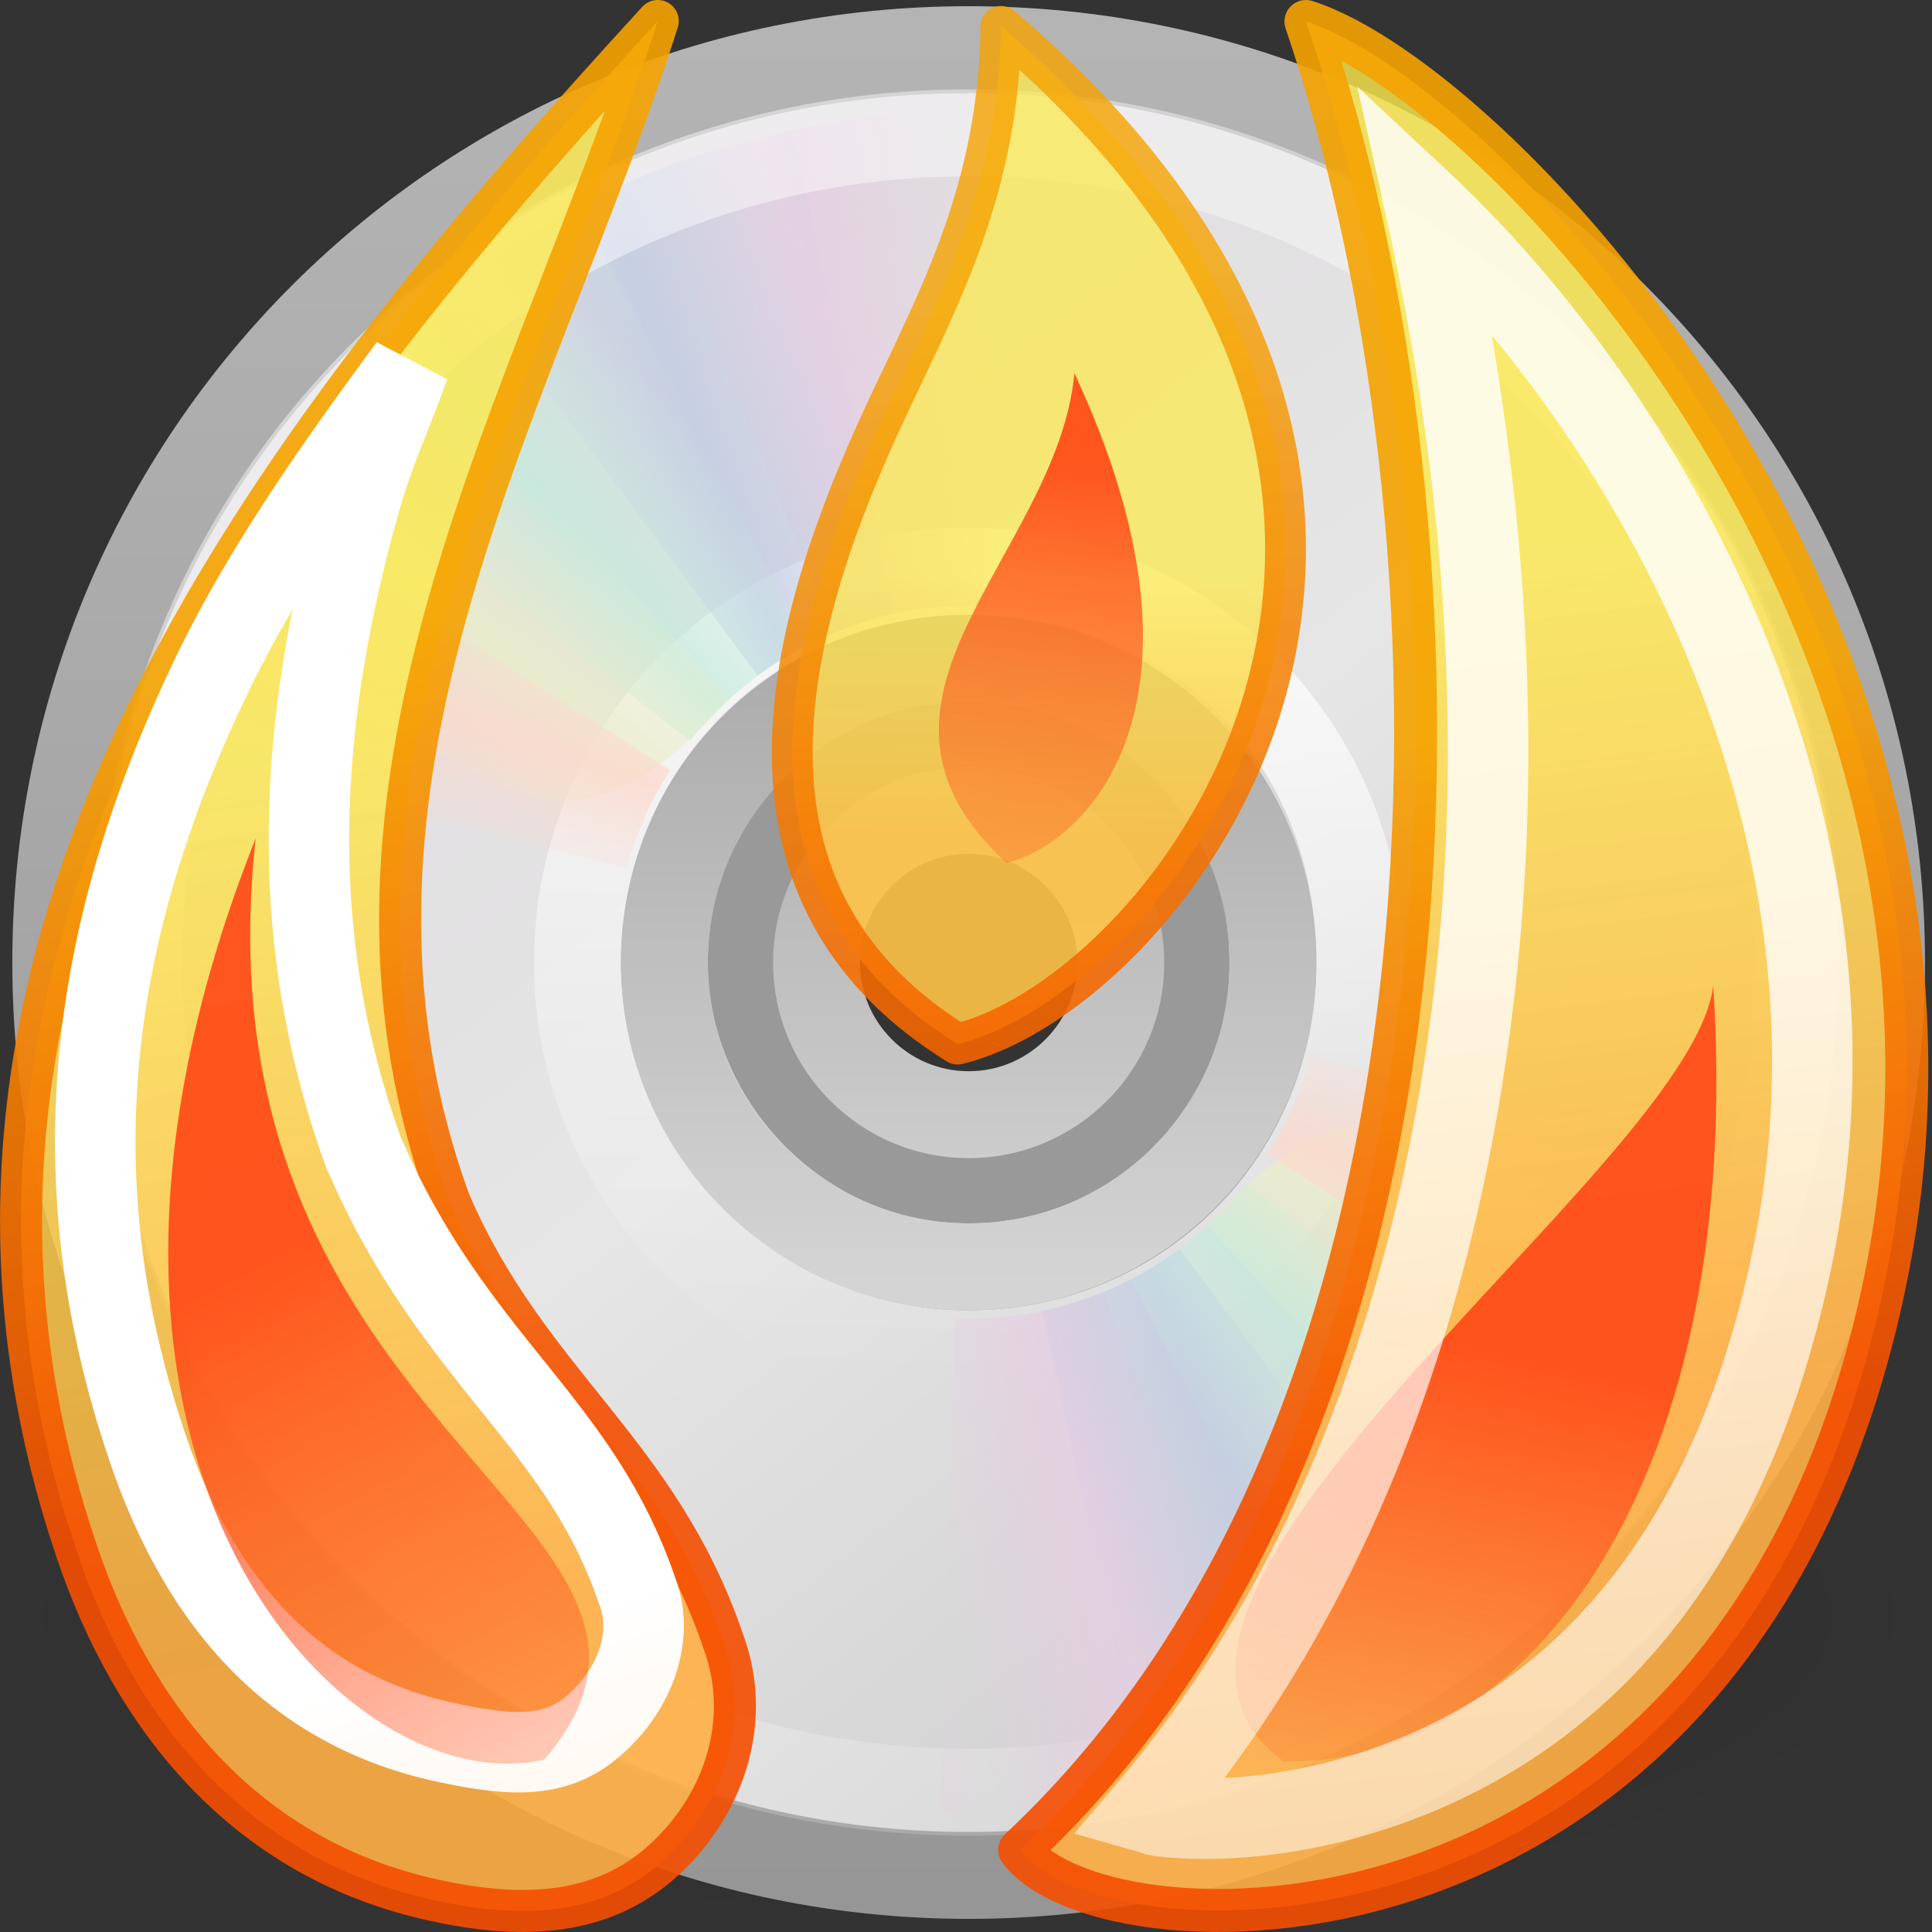 <?xml version="1.0" encoding="UTF-8" standalone="no"?>
<!-- Created with Inkscape (http://www.inkscape.org/) -->

<svg
   xmlns:dc="http://purl.org/dc/elements/1.1/"
   xmlns:cc="http://creativecommons.org/ns#"
   xmlns:rdf="http://www.w3.org/1999/02/22-rdf-syntax-ns#"
   xmlns:svg="http://www.w3.org/2000/svg"
   xmlns="http://www.w3.org/2000/svg"
   xmlns:xlink="http://www.w3.org/1999/xlink"
   xmlns:sodipodi="http://sodipodi.sourceforge.net/DTD/sodipodi-0.dtd"
   xmlns:inkscape="http://www.inkscape.org/namespaces/inkscape"
   version="1.0"
   width="24"
   height="24"
   id="svg2890"
   inkscape:version="0.48.4 r9939"
   sodipodi:docname="brasero2.svg">
  <rect width="100%" height="100%" fill="#333333" stroke="none"/>
  <sodipodi:namedview
     pagecolor="#ffffff"
     bordercolor="#666666"
     borderopacity="1"
     objecttolerance="1"
     gridtolerance="1"
     guidetolerance="1"
     inkscape:pageopacity="0"
     inkscape:pageshadow="2"
     inkscape:window-width="1036"
     inkscape:window-height="682"
     id="namedview3086"
     showgrid="true"
     inkscape:zoom="15.497423"
     inkscape:cx="5.7587494"
     inkscape:cy="8.3887217"
     inkscape:current-layer="svg2890"
     inkscape:window-x="218"
     inkscape:window-y="267"
     inkscape:window-maximized="0">
    <inkscape:grid
       type="xygrid"
       id="grid3769"
       empspacing="5"
       visible="true"
       enabled="true"
       snapvisiblegridlinesonly="true" />
  </sodipodi:namedview>
  <defs
     id="defs2892">
    <linearGradient
       id="linearGradient4483">
      <stop
         id="stop4485"
         style="stop-color:#505050;stop-opacity:1;"
         offset="0" />
      <stop
         id="stop4487"
         style="stop-color:#828282;stop-opacity:1;"
         offset="1" />
    </linearGradient>
    <linearGradient
       id="linearGradient23419">
      <stop
         id="stop23421"
         style="stop-color:#000000;stop-opacity:1"
         offset="0" />
      <stop
         id="stop23423"
         style="stop-color:#000000;stop-opacity:0"
         offset="1" />
    </linearGradient>
    <radialGradient
       cx="23.335"
       cy="41.636"
       r="22.627"
       fx="23.335"
       fy="41.636"
       id="radialGradient2888"
       xlink:href="#linearGradient23419"
       gradientUnits="userSpaceOnUse"
       gradientTransform="matrix(0.486,0,0,0.155,0.656,13.06)" />
    <linearGradient
       id="linearGradient3772">
      <stop
         id="stop3774"
         style="stop-color:#b4b4b4;stop-opacity:1"
         offset="0" />
      <stop
         id="stop3776"
         style="stop-color:#969696;stop-opacity:1"
         offset="1" />
    </linearGradient>
    <linearGradient
       x1="-21.916"
       y1="3"
       x2="-21.916"
       y2="45.033"
       id="linearGradient2885"
       xlink:href="#linearGradient3772"
       gradientUnits="userSpaceOnUse"
       gradientTransform="matrix(0.512,0,0,0.512,25.453,-0.293)" />
    <linearGradient
       x1="12.274"
       y1="32.416"
       x2="35.391"
       y2="14.203"
       id="linearGradient3263"
       gradientUnits="userSpaceOnUse">
      <stop
         id="stop3265"
         style="stop-color:#dedbde;stop-opacity:1"
         offset="0" />
      <stop
         id="stop3267"
         style="stop-color:#e6e6e6;stop-opacity:1"
         offset="0.5" />
      <stop
         id="stop3269"
         style="stop-color:#d2d2d2;stop-opacity:1"
         offset="1" />
    </linearGradient>
    <linearGradient
       x1="12.274"
       y1="32.416"
       x2="35.391"
       y2="14.203"
       id="linearGradient2883"
       xlink:href="#linearGradient3263"
       gradientUnits="userSpaceOnUse"
       gradientTransform="matrix(0,0.6,-0.6,0,25.86,-2.4)" />
    <linearGradient
       id="linearGradient3428">
      <stop
         id="stop3430"
         style="stop-color:#aaaaaa;stop-opacity:1"
         offset="0" />
      <stop
         id="stop3432"
         style="stop-color:#d4d4d4;stop-opacity:1"
         offset="1" />
    </linearGradient>
    <linearGradient
       x1="21.448"
       y1="15.5"
       x2="21.448"
       y2="32.509"
       id="linearGradient2879"
       xlink:href="#linearGradient3428"
       gradientUnits="userSpaceOnUse"
       gradientTransform="matrix(0.437,0,0,0.437,1.5,1.5)" />
    <linearGradient
       x1="18.776"
       y1="4.038"
       x2="18.203"
       y2="45.962"
       id="linearGradient2876"
       xlink:href="#linearGradient6036"
       gradientUnits="userSpaceOnUse"
       gradientTransform="matrix(0.227,0,0,0.227,6.466,6.318)" />
    <linearGradient
       x1="10.609"
       y1="17.886"
       x2="9.73"
       y2="20.613"
       id="linearGradient2488"
       xlink:href="#linearGradient3519"
       gradientUnits="userSpaceOnUse"
       spreadMethod="reflect" />
    <linearGradient
       x1="12.372"
       y1="16.188"
       x2="14.609"
       y2="13.462"
       id="linearGradient2486"
       xlink:href="#linearGradient3511"
       gradientUnits="userSpaceOnUse"
       spreadMethod="reflect" />
    <linearGradient
       x1="14.085"
       y1="13.046"
       x2="16.994"
       y2="10.732"
       id="linearGradient2484"
       xlink:href="#linearGradient3503"
       gradientUnits="userSpaceOnUse"
       spreadMethod="reflect" />
    <linearGradient
       x1="17.495"
       y1="11.2"
       x2="21.047"
       y2="9.796"
       id="linearGradient2482"
       xlink:href="#linearGradient3495"
       gradientUnits="userSpaceOnUse"
       spreadMethod="reflect" />
    <linearGradient
       x1="20.58"
       y1="10.775"
       x2="24.274"
       y2="9.862"
       id="linearGradient2480"
       xlink:href="#linearGradient3487"
       gradientUnits="userSpaceOnUse"
       spreadMethod="reflect" />
    <linearGradient
       id="linearGradient6036">
      <stop
         id="stop6038"
         style="stop-color:#ffffff;stop-opacity:1"
         offset="0" />
      <stop
         id="stop6040"
         style="stop-color:#ffffff;stop-opacity:0"
         offset="1" />
    </linearGradient>
    <linearGradient
       x1="10.502"
       y1="3.61"
       x2="48.799"
       y2="54.698"
       id="linearGradient2867"
       xlink:href="#linearGradient6036"
       gradientUnits="userSpaceOnUse"
       gradientTransform="matrix(0.482,0,0,0.482,0.265,-0.05)" />
    <linearGradient
       id="linearGradient3519">
      <stop
         id="stop3521"
         style="stop-color:#fcd9cd;stop-opacity:1"
         offset="0" />
      <stop
         id="stop3523"
         style="stop-color:#fcd9cd;stop-opacity:0"
         offset="1" />
    </linearGradient>
    <linearGradient
       x1="10.609"
       y1="17.886"
       x2="9.73"
       y2="20.613"
       id="linearGradient2500"
       xlink:href="#linearGradient3519"
       gradientUnits="userSpaceOnUse"
       spreadMethod="reflect" />
    <linearGradient
       id="linearGradient3511">
      <stop
         id="stop3513"
         style="stop-color:#ebeec7;stop-opacity:1"
         offset="0" />
      <stop
         id="stop3515"
         style="stop-color:#ebeec7;stop-opacity:0"
         offset="1" />
    </linearGradient>
    <linearGradient
       x1="12.372"
       y1="16.188"
       x2="14.609"
       y2="13.462"
       id="linearGradient2498"
       xlink:href="#linearGradient3511"
       gradientUnits="userSpaceOnUse"
       spreadMethod="reflect" />
    <linearGradient
       id="linearGradient3503">
      <stop
         id="stop3505"
         style="stop-color:#c4ebdd;stop-opacity:1"
         offset="0" />
      <stop
         id="stop3507"
         style="stop-color:#c4ebdd;stop-opacity:0"
         offset="1" />
    </linearGradient>
    <linearGradient
       x1="14.085"
       y1="13.046"
       x2="16.994"
       y2="10.732"
       id="linearGradient2496"
       xlink:href="#linearGradient3503"
       gradientUnits="userSpaceOnUse"
       spreadMethod="reflect" />
    <linearGradient
       id="linearGradient3495">
      <stop
         id="stop3497"
         style="stop-color:#c1cbe4;stop-opacity:1"
         offset="0" />
      <stop
         id="stop3499"
         style="stop-color:#c1cbe4;stop-opacity:0"
         offset="1" />
    </linearGradient>
    <linearGradient
       x1="17.495"
       y1="11.2"
       x2="21.047"
       y2="9.796"
       id="linearGradient2494"
       xlink:href="#linearGradient3495"
       gradientUnits="userSpaceOnUse"
       spreadMethod="reflect" />
    <linearGradient
       id="linearGradient3487">
      <stop
         id="stop3489"
         style="stop-color:#e6cde2;stop-opacity:1"
         offset="0" />
      <stop
         id="stop3491"
         style="stop-color:#e6cde2;stop-opacity:0"
         offset="1" />
    </linearGradient>
    <linearGradient
       x1="20.58"
       y1="10.775"
       x2="24.274"
       y2="9.862"
       id="linearGradient2492"
       xlink:href="#linearGradient3487"
       gradientUnits="userSpaceOnUse"
       spreadMethod="reflect" />
    <linearGradient
       id="linearGradient4873">
      <stop
         id="stop4875"
         style="stop-color:#ffffff;stop-opacity:1"
         offset="0" />
      <stop
         id="stop4877"
         style="stop-color:#ffffff;stop-opacity:0"
         offset="1" />
    </linearGradient>
    <linearGradient
       id="linearGradient5039">
      <stop
         offset="0"
         style="stop-color:#505050;stop-opacity:1;"
         id="stop5041" />
      <stop
         offset="0.262"
         style="stop-color:#414141;stop-opacity:1;"
         id="stop5043" />
      <stop
         offset="0.623"
         style="stop-color:#282828;stop-opacity:1;"
         id="stop5045" />
      <stop
         offset="1"
         style="stop-color:#1b1b1b;stop-opacity:1;"
         id="stop5047" />
    </linearGradient>
    <linearGradient
       id="linearGradient5057">
      <stop
         offset="0"
         style="stop-color:#000000;stop-opacity:1;"
         id="stop5059" />
      <stop
         offset="1"
         style="stop-color:#1e1e1e;stop-opacity:1;"
         id="stop5061" />
    </linearGradient>
    <linearGradient
       id="linearGradient3242">
      <stop
         id="stop3244"
         style="stop-color:#fadf6e;stop-opacity:1"
         offset="0" />
      <stop
         id="stop3246"
         style="stop-color:#fad350;stop-opacity:1"
         offset="0.262" />
      <stop
         id="stop3248"
         style="stop-color:#f4b325;stop-opacity:1"
         offset="0.623" />
      <stop
         id="stop3250"
         style="stop-color:#ae744f;stop-opacity:1"
         offset="1" />
    </linearGradient>
    <linearGradient
       id="linearGradient8838">
      <stop
         id="stop8840"
         style="stop-color:#000000;stop-opacity:1"
         offset="0" />
      <stop
         id="stop8842"
         style="stop-color:#000000;stop-opacity:0"
         offset="1" />
    </linearGradient>
    <linearGradient
       id="linearGradient3487-9">
      <stop
         id="stop3489-4"
         style="stop-color:#e6cde2;stop-opacity:1"
         offset="0" />
      <stop
         id="stop3491-3"
         style="stop-color:#e6cde2;stop-opacity:0"
         offset="1" />
    </linearGradient>
    <linearGradient
       id="linearGradient3495-5">
      <stop
         id="stop3497-1"
         style="stop-color:#c1cbe4;stop-opacity:1"
         offset="0" />
      <stop
         id="stop3499-7"
         style="stop-color:#c1cbe4;stop-opacity:0"
         offset="1" />
    </linearGradient>
    <linearGradient
       id="linearGradient3503-4">
      <stop
         id="stop3505-3"
         style="stop-color:#c4ebdd;stop-opacity:1"
         offset="0" />
      <stop
         id="stop3507-1"
         style="stop-color:#c4ebdd;stop-opacity:0"
         offset="1" />
    </linearGradient>
    <linearGradient
       id="linearGradient3511-4">
      <stop
         id="stop3513-6"
         style="stop-color:#ebeec7;stop-opacity:1"
         offset="0" />
      <stop
         id="stop3515-9"
         style="stop-color:#ebeec7;stop-opacity:0"
         offset="1" />
    </linearGradient>
    <linearGradient
       id="linearGradient3519-4">
      <stop
         id="stop3521-2"
         style="stop-color:#fcd9cd;stop-opacity:1"
         offset="0" />
      <stop
         id="stop3523-2"
         style="stop-color:#fcd9cd;stop-opacity:0"
         offset="1" />
    </linearGradient>
    <radialGradient
       inkscape:collect="always"
       xlink:href="#linearGradient8838"
       id="radialGradient3695"
       gradientUnits="userSpaceOnUse"
       gradientTransform="matrix(0.53,0,0,0.132,-58.292,22.633)"
       cx="62.625"
       cy="4.625"
       fx="62.625"
       fy="4.625"
       r="10.625" />
    <linearGradient
       id="linearGradient8838-3">
      <stop
         id="stop8840-4"
         style="stop-color:#000000;stop-opacity:1"
         offset="0" />
      <stop
         id="stop8842-6"
         style="stop-color:#000000;stop-opacity:0"
         offset="1" />
    </linearGradient>
    <radialGradient
       r="10.625"
       fy="4.625"
       fx="62.625"
       cy="4.625"
       cx="62.625"
       gradientTransform="matrix(0.577,0,0,0.145,-18.14,21.869)"
       gradientUnits="userSpaceOnUse"
       id="radialGradient3788"
       xlink:href="#linearGradient8838-3"
       inkscape:collect="always" />
    <linearGradient
       y2="11.789"
       x2="6.59"
       y1="11.446"
       x1="21.311"
       gradientTransform="matrix(-0.724,-1.122,-1.122,0.724,33.097,14.74)"
       gradientUnits="userSpaceOnUse"
       id="linearGradient3243"
       xlink:href="#linearGradient3308-3"
       inkscape:collect="always" />
    <linearGradient
       id="linearGradient3308-3">
      <stop
         id="stop3310-9"
         style="stop-color:#fc8200;stop-opacity:1;"
         offset="0" />
      <stop
         id="stop3312-9"
         style="stop-color:#fcb300;stop-opacity:0;"
         offset="1" />
    </linearGradient>
    <radialGradient
       r="1.502"
       fy="10.958"
       fx="5.963"
       cy="10.958"
       cx="5.963"
       gradientTransform="matrix(0.936,1.873,1.873,-0.936,-18.006,5.55)"
       gradientUnits="userSpaceOnUse"
       id="radialGradient3985"
       xlink:href="#linearGradient3293-2"
       inkscape:collect="always" />
    <linearGradient
       id="linearGradient3293-2">
      <stop
         id="stop3296-1"
         style="stop-color:#ffa54e;stop-opacity:1;"
         offset="0" />
      <stop
         id="stop3839-3"
         style="stop-color:#f3b900;stop-opacity:0.831;"
         offset="0.3" />
      <stop
         id="stop3302-0"
         style="stop-color:#fbdb00;stop-opacity:0.476;"
         offset="0.438" />
      <stop
         id="stop3298-9"
         style="stop-color:#ffda6f;stop-opacity:0;"
         offset="1" />
    </linearGradient>
    <linearGradient
       y2="11.789"
       x2="6.59"
       y1="11.446"
       x1="21.311"
       gradientTransform="matrix(-0.724,-1.122,-1.122,0.724,31.678,17.275)"
       gradientUnits="userSpaceOnUse"
       id="linearGradient3903"
       xlink:href="#linearGradient3308-3"
       inkscape:collect="always" />
    <linearGradient
       inkscape:collect="always"
       xlink:href="#linearGradient3308-3"
       id="linearGradient4669"
       gradientUnits="userSpaceOnUse"
       gradientTransform="matrix(-1.315,-0.231,-0.231,1.315,28.374,0.988)"
       x1="21.311"
       y1="11.446"
       x2="6.59"
       y2="11.789" />
    <linearGradient
       inkscape:collect="always"
       xlink:href="#linearGradient3193"
       id="linearGradient3203"
       gradientUnits="userSpaceOnUse"
       x1="24.533"
       y1="9.339"
       x2="22.547"
       y2="32.045"
       gradientTransform="matrix(0.207,0,0,0.262,7.863,3.264)" />
    <linearGradient
       inkscape:collect="always"
       id="linearGradient3193">
      <stop
         style="stop-color:#ff4d19;stop-opacity:1;"
         offset="0"
         id="stop3195" />
      <stop
         style="stop-color:#ff4d19;stop-opacity:0.175"
         offset="1"
         id="stop3197" />
    </linearGradient>
    <linearGradient
       inkscape:collect="always"
       xlink:href="#linearGradient3321"
       id="linearGradient3339"
       x1="22.804"
       y1="8.67"
       x2="24.452"
       y2="21.817"
       gradientUnits="userSpaceOnUse" />
    <linearGradient
       inkscape:collect="always"
       id="linearGradient3321">
      <stop
         style="stop-color:#ffffff;stop-opacity:1;"
         offset="0"
         id="stop3323" />
      <stop
         style="stop-color:#ffffff;stop-opacity:0.169"
         offset="1"
         id="stop3325" />
    </linearGradient>
    <linearGradient
       inkscape:collect="always"
       xlink:href="#linearGradient3343"
       id="linearGradient3341"
       x1="23.413"
       y1="17.026"
       x2="23.359"
       y2="23.209"
       gradientUnits="userSpaceOnUse"
       gradientTransform="translate(0.972,-2.386)" />
    <linearGradient
       id="linearGradient3343"
       inkscape:collect="always">
      <stop
         id="stop3345"
         offset="0"
         style="stop-color:#fce94f;stop-opacity:0.833" />
      <stop
         id="stop3347"
         offset="1"
         style="stop-color:#fec446;stop-opacity:1" />
    </linearGradient>
    <linearGradient
       inkscape:collect="always"
       xlink:href="#linearGradient3403"
       id="linearGradient3363"
       x1="24.456"
       y1="10.07"
       x2="27.001"
       y2="29.433"
       gradientUnits="userSpaceOnUse"
       gradientTransform="translate(0.972,-2.386)" />
    <linearGradient
       id="linearGradient3403"
       inkscape:collect="always">
      <stop
         id="stop3405"
         offset="0"
         style="stop-color:#f5a200;stop-opacity:0.89" />
      <stop
         id="stop3407"
         offset="1"
         style="stop-color:#f55f00;stop-opacity:1" />
    </linearGradient>
    <linearGradient
       y2="23.209"
       x2="23.359"
       y1="17.026"
       x1="23.413"
       gradientTransform="matrix(0.507,0,0,0.507,0.51,-1.448)"
       gradientUnits="userSpaceOnUse"
       id="linearGradient3206"
       xlink:href="#linearGradient3343"
       inkscape:collect="always" />
    <linearGradient
       y2="29.433"
       x2="27.001"
       y1="10.07"
       x1="24.456"
       gradientTransform="matrix(0.507,0,0,0.507,0.51,-1.448)"
       gradientUnits="userSpaceOnUse"
       id="linearGradient3208"
       xlink:href="#linearGradient3403"
       inkscape:collect="always" />
    <linearGradient
       inkscape:collect="always"
       xlink:href="#linearGradient3321-0"
       id="linearGradient3383"
       x1="35.673"
       y1="9.672"
       x2="38.559"
       y2="36.802"
       gradientUnits="userSpaceOnUse" />
    <linearGradient
       inkscape:collect="always"
       id="linearGradient3321-0">
      <stop
         style="stop-color:#ffffff;stop-opacity:1;"
         offset="0"
         id="stop3323-2" />
      <stop
         style="stop-color:#ffffff;stop-opacity:0.169"
         offset="1"
         id="stop3325-0" />
    </linearGradient>
    <linearGradient
       inkscape:collect="always"
       xlink:href="#linearGradient3193-4"
       id="linearGradient3209"
       gradientUnits="userSpaceOnUse"
       gradientTransform="matrix(0.261,0,0,0.262,10.086,13.942)"
       x1="24.533"
       y1="9.163"
       x2="20.155"
       y2="30.322" />
    <linearGradient
       inkscape:collect="always"
       id="linearGradient3193-4">
      <stop
         style="stop-color:#ff4d19;stop-opacity:1;"
         offset="0"
         id="stop3195-2" />
      <stop
         style="stop-color:#ff4d19;stop-opacity:0.175"
         offset="1"
         id="stop3197-7" />
    </linearGradient>
    <linearGradient
       inkscape:collect="always"
       xlink:href="#linearGradient3297"
       id="linearGradient3401"
       x1="38.884"
       y1="12.519"
       x2="41.335"
       y2="31.996"
       gradientUnits="userSpaceOnUse"
       gradientTransform="translate(1.857,0)" />
    <linearGradient
       id="linearGradient3297">
      <stop
         style="stop-color:#fce94f;stop-opacity:0.905"
         offset="0"
         id="stop3299" />
      <stop
         style="stop-color:#ffaf45;stop-opacity:1;"
         offset="1"
         id="stop3301" />
    </linearGradient>
    <linearGradient
       inkscape:collect="always"
       xlink:href="#linearGradient3349"
       id="linearGradient3391"
       x1="34.352"
       y1="17.268"
       x2="37.591"
       y2="33.675"
       gradientUnits="userSpaceOnUse"
       gradientTransform="translate(1.857,0)" />
    <linearGradient
       id="linearGradient3349">
      <stop
         style="stop-color:#f5a200;stop-opacity:1"
         offset="0"
         id="stop3351" />
      <stop
         style="stop-color:#f54e00;stop-opacity:1;"
         offset="1"
         id="stop3353" />
    </linearGradient>
    <linearGradient
       y2="31.996"
       x2="41.335"
       y1="12.519"
       x1="38.884"
       gradientTransform="matrix(0.534,0,0,0.534,-0.591,8.6724928e-4)"
       gradientUnits="userSpaceOnUse"
       id="linearGradient3239"
       xlink:href="#linearGradient3297"
       inkscape:collect="always" />
    <linearGradient
       y2="33.675"
       x2="37.591"
       y1="17.268"
       x1="34.352"
       gradientTransform="matrix(0.534,0,0,0.534,-0.591,8.6724928e-4)"
       gradientUnits="userSpaceOnUse"
       id="linearGradient3241"
       xlink:href="#linearGradient3349"
       inkscape:collect="always" />
    <linearGradient
       inkscape:collect="always"
       xlink:href="#linearGradient3193-8"
       id="linearGradient3199"
       x1="7.735"
       y1="31.256"
       x2="15.29"
       y2="45.574"
       gradientUnits="userSpaceOnUse"
       gradientTransform="matrix(0.523,0,0,0.522,-1.033,-0.594)" />
    <linearGradient
       inkscape:collect="always"
       id="linearGradient3193-8">
      <stop
         style="stop-color:#ff4d19;stop-opacity:1;"
         offset="0"
         id="stop3195-29" />
      <stop
         style="stop-color:#ff4d19;stop-opacity:0.175"
         offset="1"
         id="stop3197-2" />
    </linearGradient>
    <linearGradient
       inkscape:collect="always"
       xlink:href="#linearGradient3321-6"
       id="linearGradient3327"
       x1="7.085"
       y1="20.983"
       x2="14.014"
       y2="42.131"
       gradientUnits="userSpaceOnUse" />
    <linearGradient
       inkscape:collect="always"
       id="linearGradient3321-6">
      <stop
         style="stop-color:#ffffff;stop-opacity:1;"
         offset="0"
         id="stop3323-5" />
      <stop
         style="stop-color:#ffffff;stop-opacity:0.169"
         offset="1"
         id="stop3325-3" />
    </linearGradient>
    <linearGradient
       inkscape:collect="always"
       xlink:href="#linearGradient3297-3"
       id="linearGradient3303"
       x1="8.001"
       y1="19.355"
       x2="11.766"
       y2="40.504"
       gradientUnits="userSpaceOnUse"
       gradientTransform="matrix(0.989,0,0,0.983,-1.635,-0.239)" />
    <linearGradient
       id="linearGradient3297-3">
      <stop
         style="stop-color:#fce94f;stop-opacity:0.905"
         offset="0"
         id="stop3299-8" />
      <stop
         style="stop-color:#ffaf45;stop-opacity:1;"
         offset="1"
         id="stop3301-1" />
    </linearGradient>
    <linearGradient
       inkscape:collect="always"
       xlink:href="#linearGradient3349-0"
       id="linearGradient3355"
       x1="11.391"
       y1="16.274"
       x2="16.148"
       y2="35.157"
       gradientUnits="userSpaceOnUse"
       gradientTransform="matrix(0.989,0,0,0.983,-1.635,-0.239)" />
    <linearGradient
       id="linearGradient3349-0">
      <stop
         style="stop-color:#f5a200;stop-opacity:1"
         offset="0"
         id="stop3351-0" />
      <stop
         style="stop-color:#f54e00;stop-opacity:1;"
         offset="1"
         id="stop3353-1" />
    </linearGradient>
    <linearGradient
       y2="40.504"
       x2="11.766"
       y1="19.355"
       x1="8.001"
       gradientTransform="matrix(0.517,0,0,0.514,-0.929,-0.543)"
       gradientUnits="userSpaceOnUse"
       id="linearGradient3272"
       xlink:href="#linearGradient3297-3"
       inkscape:collect="always" />
    <linearGradient
       y2="35.157"
       x2="16.148"
       y1="16.274"
       x1="11.391"
       gradientTransform="matrix(0.517,0,0,0.514,-0.929,-0.543)"
       gradientUnits="userSpaceOnUse"
       id="linearGradient3274"
       xlink:href="#linearGradient3349-0"
       inkscape:collect="always" />
    <linearGradient
       inkscape:collect="always"
       xlink:href="#linearGradient3321-6"
       id="linearGradient3184"
       gradientUnits="userSpaceOnUse"
       x1="7.085"
       y1="20.983"
       x2="14.014"
       y2="42.131" />
  </defs>
  <g
     id="layer1"
     transform="matrix(1.08,0,0,1.08,-0.927,-1.003)">
    <path
       d="M 23,19.5 C 23.001,21.433 18.076,23 12,23 5.924,23 0.999,21.433 1,19.5 0.999,17.567 5.924,16 12,16 c 6.076,0 11.001,1.567 11,3.5 z"
       id="path23417"
       style="opacity:0.3;fill:url(#radialGradient2888);fill-opacity:1;fill-rule:evenodd;stroke:none;stroke-width:2;marker:none;visibility:visible;display:inline;overflow:visible"
       inkscape:connector-curvature="0" />
    <path
       d="M 22.5,12 C 22.5,6.18 17.82,1.5 12,1.5 6.18,1.5 1.5,6.18 1.5,12 1.5,17.82 6.18,22.5 12,22.5 c 5.82,-1e-6 10.5,-4.68 10.5,-10.5 z m -7,0 c 0,1.971 -1.57,3.5 -3.5,3.5 -1.971,0 -3.5,-1.655 -3.5,-3.5 0,-1.886 1.464,-3.5 3.5,-3.5 2.078,0 3.5,1.488 3.5,3.5 z"
       id="path2781"
       style="fill:url(#linearGradient2883);fill-rule:nonzero;stroke:url(#linearGradient2885);stroke-width:1;stroke-miterlimit:4;stroke-opacity:1"
       inkscape:connector-curvature="0" />
    <path
       d="m 12,8.085 c -2.161,0 -3.915,1.754 -3.915,3.915 0,2.161 1.754,3.915 3.915,3.915 2.161,0 3.915,-1.754 3.915,-3.915 0,-2.161 -1.754,-3.915 -3.915,-3.915 z m 0,1.957 c 1.081,0 1.957,0.877 1.957,1.957 0,1.081 -0.877,1.957 -1.957,1.957 -1.081,0 -1.957,-0.877 -1.957,-1.957 0,-1.081 0.877,-1.957 1.957,-1.957 z"
       id="path2474"
       style="opacity:0.5;fill:#ffffff;fill-opacity:1;fill-rule:nonzero;stroke:none;stroke-width:1;marker:none;visibility:visible;display:inline;overflow:visible;enable-background:accumulate"
       inkscape:connector-curvature="0" />
    <path
       d="M 12,8.5 C 10.068,8.5 8.5,10.068 8.5,12 c 0,1.932 1.568,3.5 3.5,3.5 1.932,0 3.5,-1.568 3.5,-3.5 0,-1.932 -1.568,-3.5 -3.5,-3.5 z m 0,1.75 c 0.966,0 1.75,0.784 1.75,1.75 0,0.966 -0.784,1.75 -1.75,1.75 -0.966,0 -1.75,-0.784 -1.75,-1.75 0,-0.966 0.784,-1.75 1.75,-1.75 z"
       id="path3418"
       style="fill:none;stroke:url(#linearGradient2879);stroke-width:1;stroke-linecap:butt;stroke-linejoin:round;stroke-miterlimit:4;stroke-opacity:1;stroke-dasharray:none;stroke-dashoffset:0;marker:none;visibility:visible;display:inline;overflow:visible;enable-background:accumulate"
       inkscape:connector-curvature="0" />
    <path
       d="m 12,7.5 c -2.494,0 -4.5,2.006 -4.5,4.5 0,2.494 2.006,4.5 4.5,4.5 2.494,0 4.5,-2.006 4.5,-4.5 0,-2.494 -2.006,-4.5 -4.5,-4.5 l 0,0 0,0 z"
       id="path3281"
       style="opacity:0.8;fill:none;stroke:url(#linearGradient2876);stroke-width:1;stroke-miterlimit:4;stroke-opacity:1"
       inkscape:connector-curvature="0" />
    <g
       transform="matrix(0.489,0,0,0.489,0.255,0.255)"
       id="g3527">
      <path
         d="M 15.857,5.731 20.625,16.344 C 21.66,15.885 22.795,15.625 24,15.625 c 0.032,0 0.062,-3.6e-4 0.094,0 L 24.108,4.005 c -2.942,-0.071 -5.543,0.657 -8.251,1.726 z"
         transform="matrix(1,0.028,-0.028,1,0.692,-0.671)"
         id="path3296"
         style="opacity:0.8;fill:url(#linearGradient2480);fill-opacity:1;fill-rule:nonzero;stroke:none"
         inkscape:connector-curvature="0" />
      <path
         d="m 12.121,7.906 6.931,9.36 c 0.913,-0.67 1.966,-1.167 3.143,-1.425 0.031,-0.007 0.06,-0.014 0.092,-0.02 L 19.857,4.426 c -2.889,0.561 -5.32,1.856 -7.736,3.48 z"
         id="path3308"
         style="opacity:0.8;fill:url(#linearGradient2482);fill-opacity:1;fill-rule:nonzero;stroke:none"
         inkscape:connector-curvature="0" />
      <path
         d="m 8.252,11.647 9.214,7.156 c 0.709,-0.883 1.597,-1.636 2.667,-2.19 0.028,-0.015 0.055,-0.029 0.083,-0.043 L 14.866,6.251 C 12.221,7.541 10.166,9.452 8.252,11.647 z"
         id="path3310"
         style="opacity:0.8;fill:url(#linearGradient2484);fill-opacity:1;fill-rule:nonzero;stroke:none"
         inkscape:connector-curvature="0" />
      <path
         d="m 5.633,16.074 c 7.175,2.242 7.85,7.031 12.777,1.754 L 10.5,9.132 C 8.279,11.063 6.913,13.459 5.633,16.074 z"
         id="path3312"
         style="opacity:0.8;fill:url(#linearGradient2486);fill-opacity:1;fill-rule:nonzero;stroke:none"
         inkscape:connector-curvature="0" />
      <path
         d="M 7.155,13.193 C 5.972,14.945 5.248,16.83 4.63,18.837 L 15.969,21.812 C 16.184,21.049 16.487,20.298 16.938,19.594 16.955,19.567 16.982,19.527 17,19.5 L 7.155,13.193 z"
         id="path3314"
         style="opacity:0.8;fill:url(#linearGradient2488);fill-opacity:1;fill-rule:nonzero;stroke:none"
         inkscape:connector-curvature="0" />
    </g>
    <path
       d="m 12,2.457 c -5.289,0 -9.543,4.253 -9.543,9.543 0,5.289 4.253,9.543 9.543,9.543 5.289,0 9.543,-4.253 9.543,-9.543 C 21.543,6.711 17.289,2.457 12,2.457 l 0,0 0,0 z"
       id="path3272"
       style="opacity:0.5;fill:none;stroke:url(#linearGradient2867);stroke-width:1;stroke-miterlimit:4;stroke-opacity:1"
       inkscape:connector-curvature="0" />
    <g
       transform="matrix(-0.489,0,0,-0.489,23.745,23.74)"
       id="g3297">
      <path
         d="M 15.857,5.731 20.625,16.344 C 21.66,15.885 22.795,15.625 24,15.625 c 0.032,0 0.062,-3.6e-4 0.094,0 L 24.108,4.005 c -2.942,-0.071 -5.543,0.657 -8.251,1.726 z"
         transform="matrix(1,0.028,-0.028,1,0.692,-0.671)"
         id="path3299"
         style="opacity:0.8;fill:url(#linearGradient2492);fill-opacity:1;fill-rule:nonzero;stroke:none"
         inkscape:connector-curvature="0" />
      <path
         d="m 12.121,7.906 6.931,9.36 c 0.913,-0.67 1.966,-1.167 3.143,-1.425 0.031,-0.007 0.06,-0.014 0.092,-0.02 L 19.857,4.426 c -2.889,0.561 -5.32,1.856 -7.736,3.48 z"
         id="path3301"
         style="opacity:0.8;fill:url(#linearGradient2494);fill-opacity:1;fill-rule:nonzero;stroke:none"
         inkscape:connector-curvature="0" />
      <path
         d="m 8.252,11.647 9.214,7.156 c 0.709,-0.883 1.597,-1.636 2.667,-2.19 0.028,-0.015 0.055,-0.029 0.083,-0.043 L 14.866,6.251 C 12.221,7.541 10.166,9.452 8.252,11.647 z"
         id="path3303"
         style="opacity:0.8;fill:url(#linearGradient2496);fill-opacity:1;fill-rule:nonzero;stroke:none"
         inkscape:connector-curvature="0" />
      <path
         d="m 5.633,16.074 c 7.175,2.242 7.85,7.031 12.777,1.754 L 10.5,9.132 C 8.279,11.063 6.913,13.459 5.633,16.074 z"
         id="path3305"
         style="opacity:0.8;fill:url(#linearGradient2498);fill-opacity:1;fill-rule:nonzero;stroke:none"
         inkscape:connector-curvature="0" />
      <path
         d="M 7.155,13.193 C 5.972,14.945 5.248,16.83 4.63,18.837 L 15.969,21.812 C 16.184,21.049 16.487,20.298 16.938,19.594 16.955,19.567 16.982,19.527 17,19.5 L 7.155,13.193 z"
         id="path3307"
         style="opacity:0.8;fill:url(#linearGradient2500);fill-opacity:1;fill-rule:nonzero;stroke:none"
         inkscape:connector-curvature="0" />
    </g>
  </g>
  <path
     style="opacity:0.9;fill:url(#linearGradient3206);fill-opacity:1;fill-rule:evenodd;stroke:url(#linearGradient3208);stroke-width:0.507;stroke-linecap:round;stroke-linejoin:round;stroke-miterlimit:4;stroke-opacity:1;stroke-dasharray:none"
     d="M 12.435,0.327 C 12.404,2.571 11.496,3.979 10.813,5.529 9.576,8.335 9.124,11.252 11.895,12.97 14.561,12.323 19.264,6.137 12.435,0.327 z"
     id="path1067"
     sodipodi:nodetypes="cscc"
     inkscape:connector-curvature="0" />
  <path
     sodipodi:type="inkscape:offset"
     inkscape:radius="-0.97398376"
     inkscape:original="M 12.4375 0.3125 C 12.406698 2.556234 11.495303 3.981377 10.8125 5.53125 C 9.5760683 8.337786 9.1354825 11.250797 11.90625 12.96875 C 14.572881 12.321674 19.266758 6.122485 12.4375 0.3125 z "
     xlink:href="#path1067"
     style="opacity:0.9;fill:none;stroke:url(#linearGradient3339);stroke-width:1.001;stroke-linecap:butt;stroke-linejoin:miter;stroke-miterlimit:4;stroke-opacity:1;stroke-dasharray:none"
     id="path3329"
     inkscape:href="#path1067"
     d="m -5.969,13.531 c -0.361,1.368 -0.845,2.572 -1.281,3.562 -0.585,1.329 -0.941,2.617 -0.875,3.656 0.055,0.873 0.417,1.562 1.188,2.188 0.393,-0.173 0.862,-0.389 1.344,-0.906 0.608,-0.653 1.127,-1.526 1.406,-2.531 0.47,-1.691 0.187,-3.742 -1.781,-5.969 z"
     transform="matrix(0.99,0,0,1.007,0.144,0.005)" />
  <path
     style="opacity:0.946;fill:url(#linearGradient3203);fill-opacity:1;fill-rule:evenodd;stroke:none"
     d="m 13.347,4.636 c -0.214,2.268 -3.059,4.051 -0.845,6.083 1.01,-0.242 2.746,-2 0.845,-6.083 z"
     id="path3201"
     sodipodi:nodetypes="ccc"
     inkscape:connector-curvature="0" />
  <path
     style="opacity:0.9;fill:url(#linearGradient3239);fill-opacity:1;fill-rule:nonzero;stroke:url(#linearGradient3241);stroke-width:0.534;stroke-linecap:round;stroke-linejoin:round;stroke-miterlimit:4;stroke-opacity:1;stroke-dasharray:none"
     d="m 12.667,22.98 c 1.057,1.43 8.941,1.652 10.747,-7.045 C 25.087,7.873 18.623,1.031 16.223,0.267 18.358,6.547 18.536,17.491 12.667,22.98 z"
     id="path1066"
     sodipodi:nodetypes="cscc"
     inkscape:connector-curvature="0" />
  <path
     style="opacity:0.946;fill:url(#linearGradient3209);fill-opacity:1;fill-rule:evenodd;stroke:none"
     d="m 21.282,12.246 c -0.27,2.266 -8.134,7.605 -5.337,9.635 3.069,0.05 5.733,-3.519 5.337,-9.635 z"
     id="path3207"
     sodipodi:nodetypes="ccc"
     inkscape:connector-curvature="0" />
  <path
     sodipodi:type="inkscape:offset"
     inkscape:radius="-1.0498953"
     inkscape:original="M 16.21875 0.28125 C 18.353637 6.5609626 18.525389 17.479563 12.65625 22.96875 C 13.713389 24.39887 21.600797 24.634677 23.40625 15.9375 C 25.079814 7.8756739 18.618933 1.0449993 16.21875 0.28125 z "
     xlink:href="#path1066"
     style="opacity:0.9;fill:none;stroke:url(#linearGradient3383);stroke-width:1;stroke-linecap:round;stroke-linejoin:miter;stroke-miterlimit:4;stroke-opacity:0.905;stroke-dasharray:none"
     id="path3365"
     inkscape:href="#path1066"
     d="m 17.719,2.625 c 0.641,2.871 0.992,6.078 0.656,9.406 -0.39,3.862 -1.645,7.658 -4.125,10.562 0.147,0.042 0.096,0.045 0.281,0.062 0.753,0.072 1.77,-0.037 2.781,-0.406 2.023,-0.738 4.128,-2.482 4.969,-6.531 0.77,-3.71 -0.332,-7.167 -1.938,-9.812 -0.803,-1.323 -1.716,-2.412 -2.562,-3.219 -0.031,-0.029 -0.032,-0.034 -0.062,-0.062 z"
     transform="translate(-0.019,-0.083)" />
  <path
     style="opacity:0.9;fill:url(#linearGradient3272);fill-opacity:1;fill-rule:nonzero;stroke:url(#linearGradient3274);stroke-width:0.522;stroke-linecap:square;stroke-linejoin:round;stroke-miterlimit:4;stroke-opacity:1;stroke-dasharray:none"
     d="m 5.585,14.93 c 0.984,2.28 2.6,3.088 3.407,5.48 0.34,0.932 0.033,1.971 -0.728,2.68 C 7.47,23.83 6.438,23.834 5.395,23.606 3.04,23.092 1.656,21.341 0.958,19.286 -1.591,11.782 3.323,5.55 8.171,0.261 6.667,4.983 3.682,9.704 5.585,14.93 z"
     id="path1064"
     sodipodi:nodetypes="ccssscc"
     inkscape:connector-curvature="0" />
  <path
     sodipodi:type="inkscape:offset"
     inkscape:radius="-1.0358722"
     inkscape:original="M 8.15625 0.25 C 3.307756 5.53924 -1.580231 11.777198 0.96875 19.28125 C 1.66689 21.336534 3.050957 23.079739 5.40625 23.59375 C 6.4492115 23.821362 7.4547211 23.834195 8.25 23.09375 C 9.0111068 22.385119 9.3396035 21.338299 9 20.40625 C 8.1930041 18.014568 6.5777701 17.217656 5.59375 14.9375 C 3.6902474 9.7118984 6.6520512 4.971408 8.15625 0.25 z "
     xlink:href="#path1064"
     style="fill:none;stroke:url(#linearGradient3184);stroke-width:1;stroke-linecap:square;stroke-linejoin:miter;stroke-miterlimit:6.4;stroke-opacity:1;stroke-dasharray:none"
     id="path3293"
     inkscape:href="#path1064"
     d="M 5.188,5.5 C 4.255,6.766 3.357,8.039 2.719,9.375 1.29,12.364 0.756,15.459 1.938,18.938 c 0.621,1.829 1.726,3.228 3.688,3.656 0.915,0.2 1.434,0.19 1.906,-0.25 0.498,-0.463 0.681,-1.098 0.5,-1.594 C 7.684,19.72 7.179,19.051 6.562,18.281 5.946,17.512 5.213,16.633 4.656,15.344 A 1.036,1.036 0 0 1 4.625,15.281 C 3.58,12.411 3.871,9.666 4.594,7.125 4.758,6.549 4.992,6.06 5.188,5.5 z"
     transform="translate(-0.105,-0.953)" />
  <path
     style="opacity:0.946;fill:url(#linearGradient3199);fill-opacity:1;fill-rule:evenodd;stroke:none"
     d="M 3.176,10.415 C 0.086,18.204 4.325,22.426 6.761,21.859 9.279,18.916 2.355,17.86 3.176,10.415 z"
     id="path2220"
     sodipodi:nodetypes="ccc"
     inkscape:connector-curvature="0" />
</svg>
